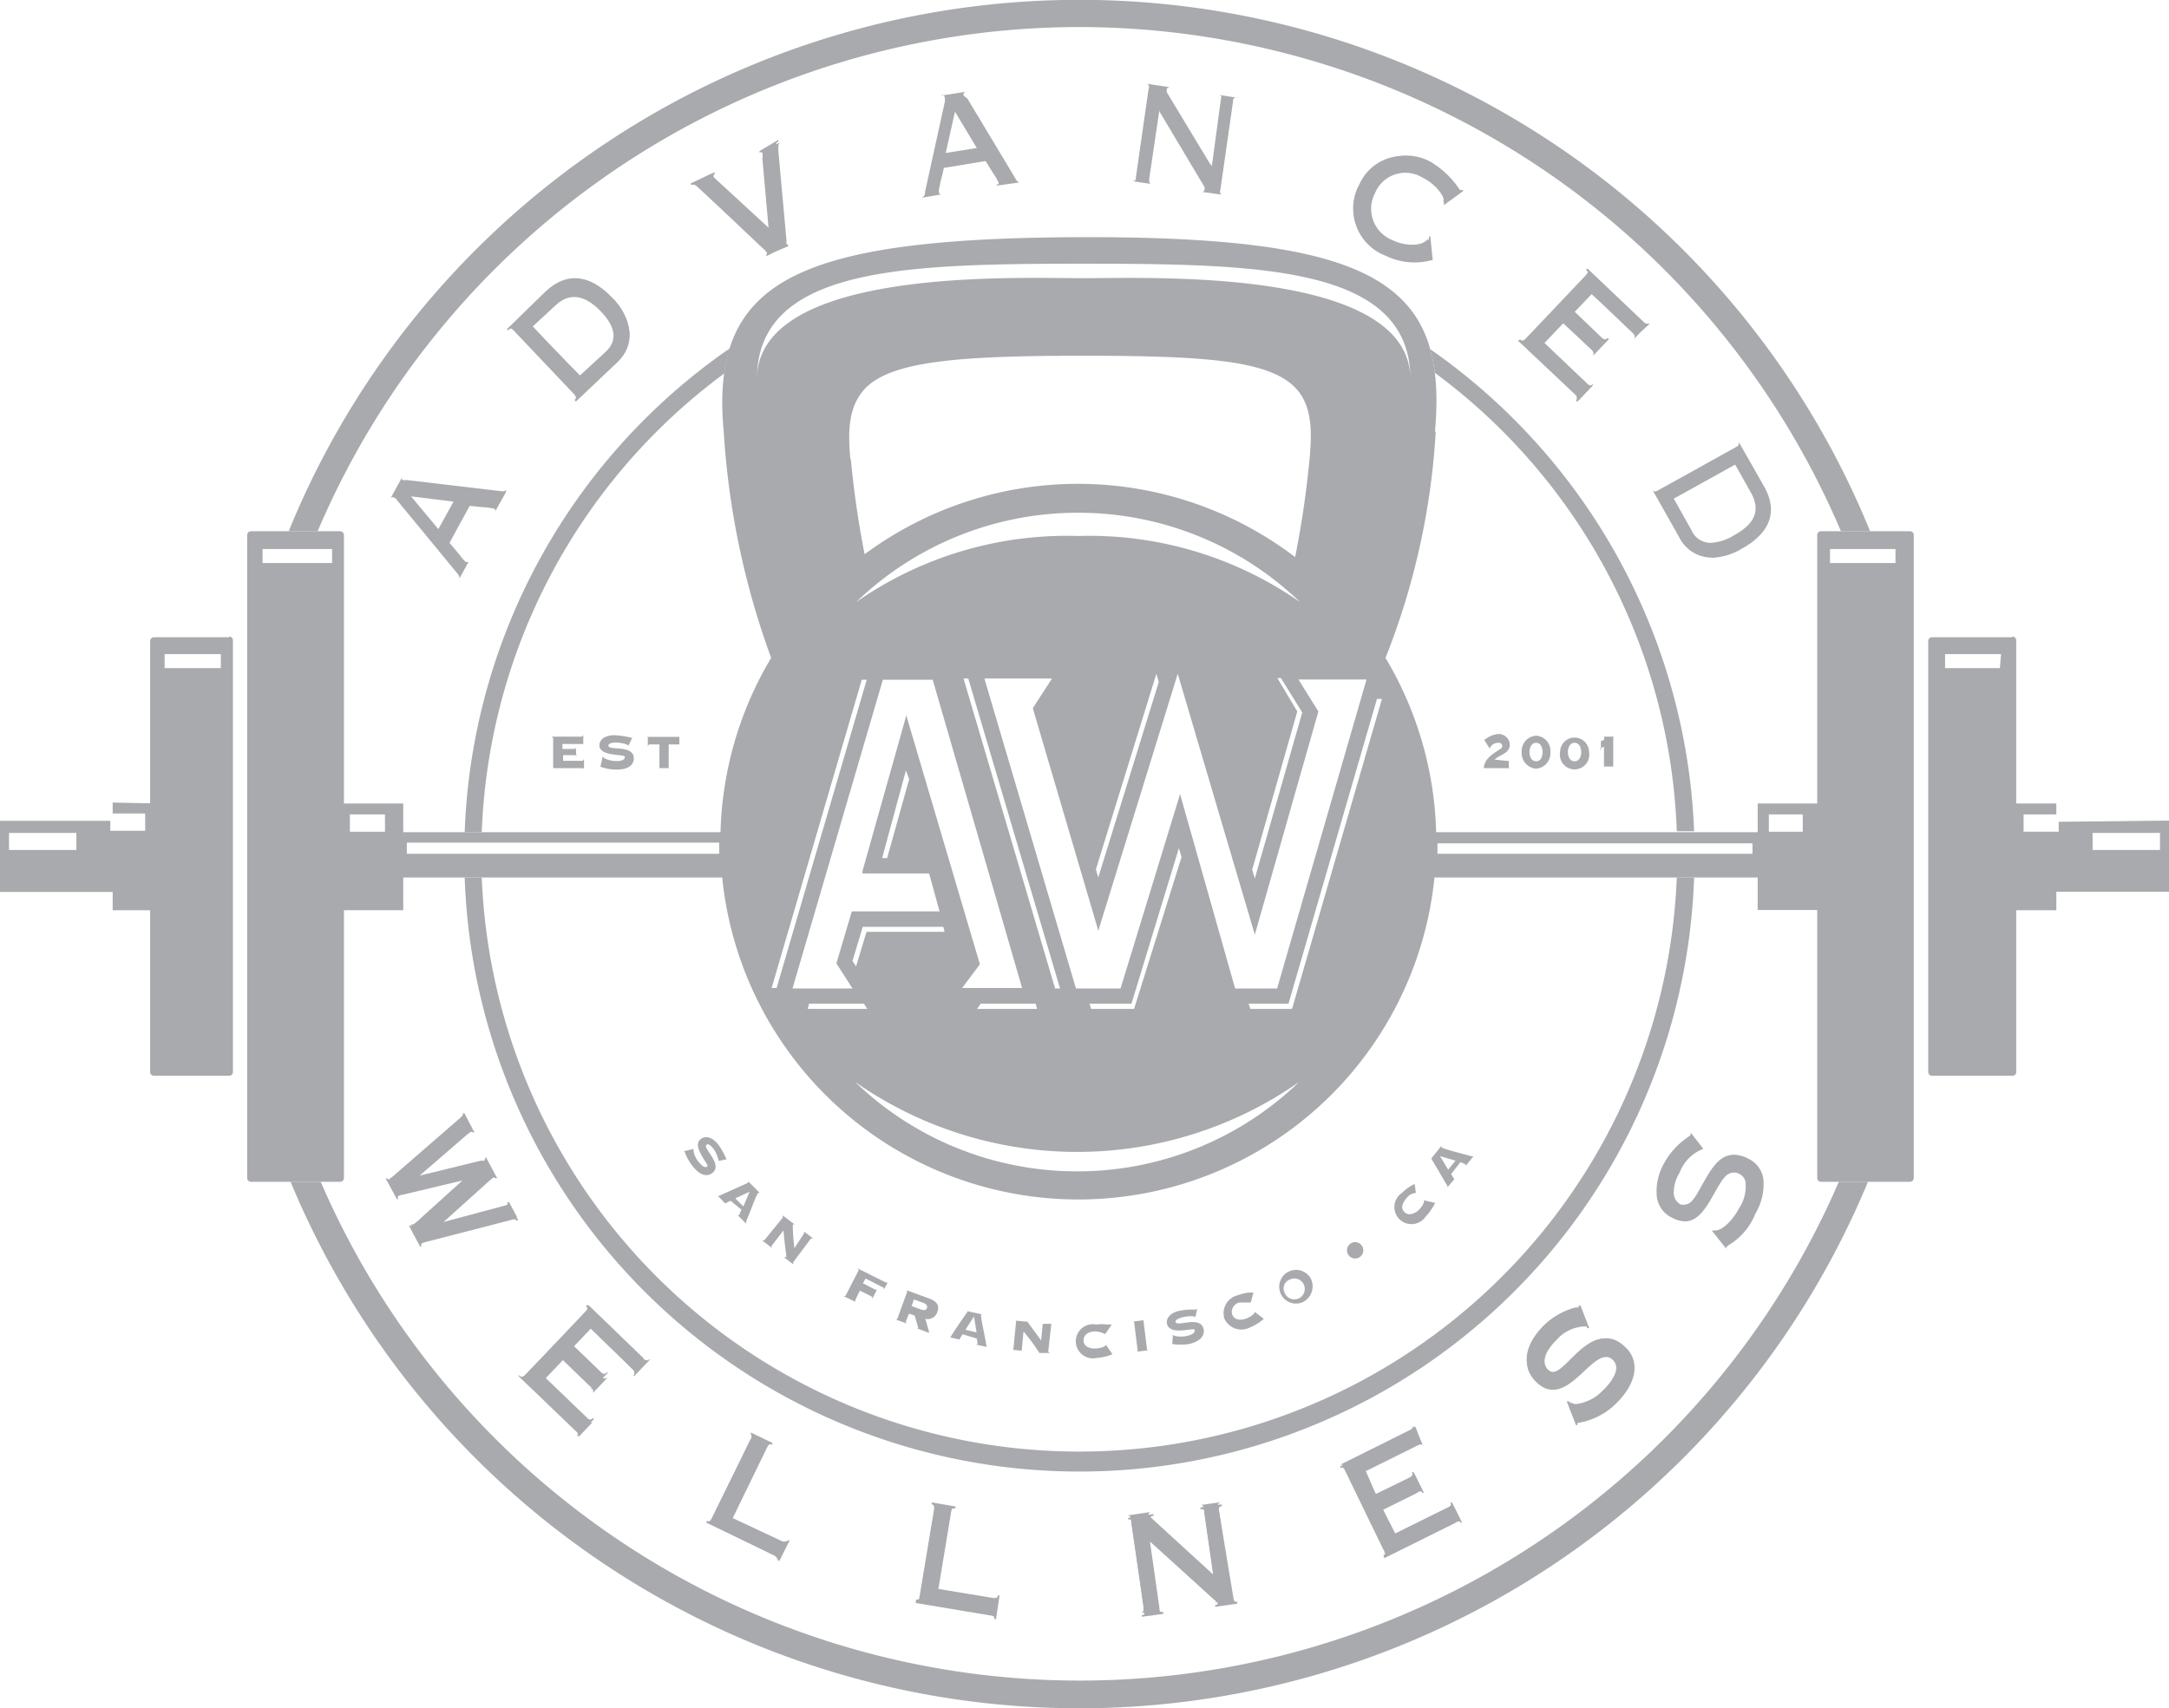 <svg id="Layer_1" data-name="Layer 1" xmlns="http://www.w3.org/2000/svg" width="91.44" height="72.02" viewBox="0 0 91.44 72.02"><defs><style>.cls-1{fill:#a8aaad;}</style></defs><title>logo</title><path class="cls-1" d="M54.47,42.54H52.71l-.07-.22h1.68l3.73-12.85h.21Zm-9.06,6.85a13.47,13.47,0,0,1-9.36-3.77,16.32,16.32,0,0,0,18.72,0,13.47,13.47,0,0,1-9.36,3.77M34.05,42.54l.06-.22h2.31l.14.22Zm4.28-9.69-.93,3.33h-.21l1-3.69Zm1.49,6.44H36.53l-.44,1.46-.15-.23.43-1.44h3.4Zm-2.6-10.63h2.1l3.77,13H40.56l.75-1,0,0L38.27,30.38l-.06-.22-1.85,6.57,0,.1h2.81l.44,1.6h-3.7l-.65,2.19.68,1.06H33.41Zm-4.69,13,3.8-13h.21l-3.8,13Zm16.32-12.9L46.3,37l-.1-.34,2.55-8.25Zm5-.17H54l.9,1.45-2,7-.11-.37L54.69,30v0Zm-18-9.23c-.12-1.27-.06-2.26.64-3C37.6,15.25,40.31,15,45.59,15s7.86.2,9,1.33c.69.71.74,1.71.62,3a40.84,40.84,0,0,1-.61,4.16,15.11,15.11,0,0,0-18.15-.12,40.11,40.11,0,0,1-.58-4m9.58,2.25a13.47,13.47,0,0,1,9.36,3.77,15.52,15.52,0,0,0-9.36-2.79,15.52,15.52,0,0,0-9.36,2.79,13.47,13.47,0,0,1,9.36-3.77M43.72,42.54H41.19l.16-.22h2.31Zm-3.1-13.93h.2l3.87,13.07h-.21Zm9.19,7.53-2,6.4H46l-.07-.22H47.7l2-6.56Zm0-2.44-.06-.22-2.51,8.2H45.36L41.5,28.61h2.85l-.81,1.25v0l2.7,9.17.06.22,3.35-10.84,3.25,11L55.58,30v0l-.84-1.35h2.87L53.84,41.68H52.07ZM31.91,16c0-4.73,6.17-4.88,13.77-4.88s13.78.15,13.78,4.88c0-4.73-11-4.27-13.78-4.27S31.91,11.25,31.91,16m28.58,2.24c.24-2.56-.16-4.3-1.27-5.48C57.42,10.81,53.55,10,45.88,10c-8.1,0-12.17.82-14.06,2.84-1.12,1.2-1.54,2.9-1.31,5.35a33.68,33.68,0,0,0,2,9.55,15.09,15.09,0,1,0,25.9,0,30.63,30.63,0,0,0,2.12-9.58"/><path class="cls-1" d="M73.88,36H60.6v-.44H73.88ZM59.07,37H76.78V35.09H59.07Z"/><path class="cls-1" d="M17.15,35.53H30.32V36H17.15Zm14.49-.44H16.42V37H31.64Z"/><path class="cls-1" d="M77.52,49.83a34.86,34.86,0,0,1-64,0H12.25a36,36,0,0,0,66.5,0Z"/><path class="cls-1" d="M45.5,1.14A34.93,34.93,0,0,1,77.61,22.4h1.23a36,36,0,0,0-66.67,0h1.22A34.93,34.93,0,0,1,45.5,1.14"/><path class="cls-1" d="M10.42,44s0,0,0,0,0,.06,0,.1Z"/><path class="cls-1" d="M70.69,37a25.21,25.21,0,0,1-50.38,0h-.72a25.93,25.93,0,0,0,51.83,0Z"/><path class="cls-1" d="M60.29,14.72a6.39,6.39,0,0,1,.2,1,25.16,25.16,0,0,1,10.2,19.33h.73A26,26,0,0,0,60.29,14.72"/><path class="cls-1" d="M30.78,14.68A25.91,25.91,0,0,0,19.59,35.09h.72A25.2,25.2,0,0,1,30.53,15.75a5.59,5.59,0,0,1,.25-1.07"/><path class="cls-1" d="M18.48,22.31l-1.15-1.38,1.79.22Zm2.86-1.66c-.06.08-.13.07-.31.05l-3.89-.46a.47.47,0,0,1-.17,0s-.07-.05,0-.15h0l-.5.91h0a.12.12,0,0,1,.17,0c.05,0,.09.08.13.13h0l2.47,3c.11.13.15.19.12.28h0l.4-.73h0a.12.12,0,0,1-.14,0s-.08-.07-.19-.21-.23-.29-.48-.58v0l.85-1.56h0l.61.06a2,2,0,0,1,.45.07.11.11,0,0,1,0,.13h0l.46-.82Z"/><path class="cls-1" d="M24.45,15.83l1.09-1c.46-.44.48-1-.25-1.74s-1.36-.69-1.85-.23l-1,.92Zm-2.8-1.9c-.09-.09-.14-.11-.23,0l-.05-.05L23,12.29c.95-.89,1.93-.66,2.81.27s1,2,.19,2.74l-1.72,1.63-.06-.06c.09-.09.07-.13,0-.23Z"/><path class="cls-1" d="M25.57,14.82l-1.12,1.06-2-2.13,1-.95a1.18,1.18,0,0,1,.8-.37,1.57,1.57,0,0,1,1.1.6,1.7,1.7,0,0,1,.58,1.13.88.88,0,0,1-.33.66m.22-2.24c-.93-1-1.89-1.08-2.75-.26l-1.62,1.53h0c.09-.07.16,0,.25.06l2.56,2.71c.09.09.12.16,0,.25h0L26,15.27A1.57,1.57,0,0,0,26.53,14a2.35,2.35,0,0,0-.74-1.46"/><path class="cls-1" d="M32.81,5.9l0,.08c-.1,0-.09.13-.08.29l.35,3.85a.41.41,0,0,0,0,.16c0,.05.07.06.13,0l0,.07-.9.45,0-.08s.06-.05,0-.09a.5.5,0,0,0-.12-.13L29.44,7.9c-.14-.12-.17-.13-.31-.1l0-.07,1-.47,0,.07s-.07.08-.05.12a1.72,1.72,0,0,0,.2.2L32.4,9.6l-.26-2.92a.75.75,0,0,0,0-.24.09.09,0,0,0-.12,0l0-.07Z"/><path class="cls-1" d="M33.26,10.37h0a.11.11,0,0,1-.1-.07.19.19,0,0,1,0-.12.06.06,0,0,0,0,0l-.35-3.86c0-.14,0-.24.07-.31h0l-.8.4h0a.14.14,0,0,1,.14.06.84.84,0,0,1,0,.18v.08l.27,3-2.22-2a.6.6,0,0,1-.08-.08A.76.76,0,0,1,30,7.47a.14.14,0,0,1,0-.15h0l-.9.44h0c.13,0,.18,0,.31.12l2.86,2.62,0,0a.33.33,0,0,1,.09.11.09.09,0,0,1,0,.13h0Z"/><path class="cls-1" d="M39.87,6.45l.39-1.74.92,1.53ZM42,7.83h0L43,7.69h0c-.1,0-.14-.07-.22-.21l-2-3.33A.56.56,0,0,1,40.61,4s0-.09.09-.13h0l-1,.16V4a.13.13,0,0,1,.13.11.68.68,0,0,1,0,.19h0L39,8.08c0,.17-.07.23-.15.26v0l.82-.14h0a.12.12,0,0,1-.09-.11.67.67,0,0,1,.05-.28c0-.14.09-.36.16-.73v0h0l1.76-.29v0l.33.53a2,2,0,0,1,.22.39s0,0,0,.06a.1.1,0,0,1-.06,0"/><path class="cls-1" d="M52.21,4.13h0L51.39,4h0a.16.16,0,0,1,.08,0,.27.27,0,0,1,0,.18L51.09,7,51,6.89l-1.81-3a.21.21,0,0,1,0-.12s0-.1.15-.09h0l-1-.15h0a.16.16,0,0,1,.08.05.21.21,0,0,1,0,.18l-.53,3.69c0,.09,0,.19-.15.19h0l.82.12h0c-.11,0-.12-.11-.11-.23l.43-2.91,0,.08,1.89,3.17a.19.19,0,0,1,0,.15s0,.07-.1.07h0l.86.12h0a.14.14,0,0,1-.08-.05.22.22,0,0,1,0-.17l.53-3.7c0-.09,0-.18.16-.18"/><path class="cls-1" d="M60.87,8.65l0-.08a.3.3,0,0,0,0-.08c.07-.13-.32-.73-.9-1a1.38,1.38,0,0,0-2,.65,1.42,1.42,0,0,0,.77,2c.64.31,1.39.17,1.5-.06a.45.45,0,0,0,0-.11h.06l.1,1h0l-.05,0a2.75,2.75,0,0,1-1.94-.19,2.09,2.09,0,0,1-1.07-3,2.15,2.15,0,0,1,3-.94A3.85,3.85,0,0,1,61.54,8a.12.12,0,0,0,.14,0l0,.06Z"/><path class="cls-1" d="M61.67,8h0a.16.16,0,0,1-.15,0s-.06,0-.14-.15a2.93,2.93,0,0,0-1.1-1,2.49,2.49,0,0,0-1.11-.27,2,2,0,0,0-1.86,1.19,2.06,2.06,0,0,0,1,2.91,2.6,2.6,0,0,0,1.13.29,2.35,2.35,0,0,0,.58-.08.43.43,0,0,1,.24,0l0,0-.08-.89,0,.07c-.07.16-.38.27-.73.27a1.76,1.76,0,0,1-.81-.19,1.44,1.44,0,0,1-.8-2.09,1.39,1.39,0,0,1,1.27-.89,2,2,0,0,1,.82.21c.58.29,1,.91.92,1.07a.21.21,0,0,1,0,.06l0,0Z"/><path class="cls-1" d="M64.08,14.31c.08.08.12.06.21,0l2.57-2.71c.09-.1.1-.15,0-.22l.06-.06,2.4,2.28q.14.12.21,0l0,0-.66.71,0,0c.07-.08.06-.15,0-.23l-1.77-1.69-.72.75,1.16,1.11c.09.08.16.08.23,0l.06.05-.68.71,0,0c.06-.07.06-.14,0-.22L65.9,13.63l-.79.83,1.82,1.73c.08.08.15.08.22,0l0,.05-.66.7-.05-.05c.05-.06.05-.13,0-.22L64,14.37Z"/><path class="cls-1" d="M69.55,13.65h0c-.07,0-.15,0-.24,0l-2.37-2.26h0c.08.09,0,.16,0,.24L64.32,14.3c-.09.09-.16.13-.24.06h0l2.41,2.29c.1.1.09.18.06.23h0l.61-.64h0c-.08.06-.16.05-.25,0l-1.84-1.75.84-.88,1.18,1.13q.14.12.06.24l.62-.65c-.07.06-.16,0-.25,0l-1.19-1.13.77-.8L68.89,14c.09.09.11.17,0,.25Z"/><path class="cls-1" d="M70.61,21l2.54-1.41.67,1.19c.4.73.18,1.29-.7,1.78a2.09,2.09,0,0,1-1,.33.88.88,0,0,1-.81-.53l-.75-1.34Zm1.55,2.52a2.64,2.64,0,0,0,1.28-.39c.83-.46,1.67-1.29.94-2.6L73.3,18.63h0a.22.22,0,0,1,0,.11c0,.05-.06.08-.13.12l-3.26,1.81a.27.27,0,0,1-.14.05.12.12,0,0,1-.11-.07h0l1.13,2a1.53,1.53,0,0,0,1.37.86"/><path class="cls-1" d="M20,47.75l-.07,0a.08.08,0,0,0-.12,0l-.12.09-2,1.73h0l2.58-.63.16,0a.09.09,0,0,0,0-.12l.07,0,.46.86-.07,0a.09.09,0,0,0-.13,0s-.08.07-.11.09l-2,1.8h0l2.55-.68.17-.06a.08.08,0,0,0,0-.13l.07,0,.41.76-.08,0c-.06-.07-.12-.05-.3,0l-3.41.88a1.52,1.52,0,0,0-.28.09.09.09,0,0,0,0,.13l-.07,0-.47-.88.07,0a.09.09,0,0,0,.11,0,1.83,1.83,0,0,0,.25-.22l1.89-1.7h0L17,50.37a.56.56,0,0,0-.2.06.09.09,0,0,0,0,.13l-.07,0-.47-.87.08,0c0,.06.07.07.1,0a1.57,1.57,0,0,0,.25-.2l2.65-2.3c.18-.16.19-.18.17-.25l.07,0Z"/><path class="cls-1" d="M18.08,52.23l3.42-.89c.18-.05.24-.06.31,0h0l-.37-.69h0a.13.13,0,0,1-.07.15.71.71,0,0,1-.19.06l-2.57.69,0-.05,0,0,2-1.8,0,0,.09-.07a.11.11,0,0,1,.16,0h0l-.42-.79h0a.11.11,0,0,1-.06.13.43.43,0,0,1-.16,0l-2.61.65,0-.06,0,0,2-1.75.1-.08a.12.12,0,0,1,.16,0h0L19.53,47h0c0,.08,0,.12-.19.27l-2.65,2.3-.05,0a.74.74,0,0,1-.2.16h-.05a.09.09,0,0,1-.09-.05h0l.43.81h0a.14.14,0,0,1,.07-.15l.21-.06,2.58-.65,0,.06,0,0-1.88,1.7-.07.07-.19.15a.12.12,0,0,1-.14,0h0l.43.81h0V52.4a.09.09,0,0,1,.06-.08,1,1,0,0,1,.24-.08Z"/><path class="cls-1" d="M21.9,58c.08.08.13.06.21,0l2.59-2.7c.08-.09.1-.14,0-.22l.06-.06,2.38,2.3c.09.08.16.09.22,0l.05,0-.67.7L26.7,58c.08-.08.07-.15,0-.23L24.92,56l-.72.76,1.15,1.11c.09.08.16.08.23,0l.06,0-.68.7-.05,0c.06-.07.06-.14,0-.23l-1.15-1.11-.8.83,1.8,1.73c.09.09.16.09.23,0l.05.05-.66.69-.06,0c.06-.06.06-.13,0-.21L21.84,58Z"/><path class="cls-1" d="M27.14,57.28,24.78,55h0c.08.1,0,.17-.05.25L22.14,58c-.09.09-.15.13-.24.06h0l2.39,2.3a.24.24,0,0,1,.09.16.13.13,0,0,1,0,.08h0l.61-.64c-.07.06-.15,0-.24,0l-1.83-1.76,0,0,.81-.85,1.18,1.14a.2.2,0,0,1,.09.15.16.16,0,0,1,0,.09l.62-.65c-.08.06-.16.05-.25,0L24.15,56.8l0,0,.75-.78,0,0,1.76,1.7a.19.19,0,0,1,.08.15.17.17,0,0,1,0,.1l.61-.64c-.07.05-.15,0-.23,0"/><path class="cls-1" d="M29.81,64.13c.1.05.14,0,.19-.1l1.65-3.34c.05-.12.05-.17,0-.22l0-.07.91.44,0,.08c-.12-.06-.16,0-.21.09l-1.46,3L33,65c.11,0,.18,0,.22-.05l.07,0-.43.86-.06,0c0-.08,0-.14-.1-.2L29.77,64.2Z"/><path class="cls-1" d="M33.18,65c0,.07-.13.09-.24,0L30.79,64l0,0,1.45-3c.05-.09.1-.17.23-.12h0l-.84-.41h0c.11.06.08.15,0,.24L30,64.05c-.05.09-.1.17-.22.13h0l2.85,1.4c.13.07.14.14.13.21Z"/><path class="cls-1" d="M38.62,67.45c.11,0,.13,0,.15-.15l.61-3.67c0-.13,0-.18-.1-.2v-.08l1,.17,0,.08c-.13,0-.16,0-.18.14L39.56,67l2.32.38c.12,0,.18,0,.19-.11h.07l-.15,1-.07,0c0-.08,0-.13-.15-.15l-3.17-.53Z"/><path class="cls-1" d="M41.87,67.42,39.52,67v0l.54-3.25c0-.11,0-.2.18-.18h0l-.92-.16h0a.16.16,0,0,1,.08.06.23.23,0,0,1,0,.17l-.61,3.68c0,.1,0,.19-.16.18h0l3.13.52c.15,0,.19.1.19.16h0l.14-.86c0,.08-.1.12-.23.1"/><path class="cls-1" d="M52,67.39c0,.12.06.16.16.15v.08l-.93.13,0-.08c.06,0,.1,0,.1-.06s0-.07-.12-.14L48.48,65l.4,2.81c0,.13,0,.17.16.16l0,.08-.9.12V68.1c.11,0,.12-.06.1-.19l-.54-3.69c0-.13,0-.17-.14-.15V64l1.07-.16v.08c-.09,0-.13,0-.12.1s0,0,.07.08l2.57,2.34-.38-2.65c0-.12,0-.17-.16-.15v-.08l.9-.13,0,.08c-.11,0-.14.07-.12.19Z"/><path class="cls-1" d="M51.18,67.44l0,0c.05,0,.08.07.09.13s0,0,0,0,0,0-.07,0h0l.86-.12h0c-.12,0-.14-.1-.16-.19l-.53-3.69a.21.21,0,0,1,0-.18l.08-.05h0l-.83.12h0c.12,0,.13.1.14.19l.4,2.75-.08-.07-2.57-2.35c-.05,0-.08-.07-.08-.1a.08.08,0,0,1,0-.07.14.14,0,0,1,.1-.06h0l-1,.15h0c.12,0,.14.09.15.19l.53,3.69c0,.11,0,.19-.09.22h0L49,68h0c-.12,0-.14-.1-.15-.19l-.43-2.92Z"/><path class="cls-1" d="M58.32,65.56c.1,0,.1-.1,0-.22L56.7,62c-.06-.12-.1-.15-.2-.1l0-.07,3-1.48c.12-.05.14-.12.1-.19l.07,0L60,61,60,61c0-.1-.11-.12-.22-.06l-2.2,1.09L58,63l1.44-.71c.11-.06.13-.12.09-.22l.06,0,.44.88-.07,0c0-.08-.11-.1-.22,0l-1.43.71.51,1,2.24-1.11c.11-.05.13-.12.09-.2l.06,0,.43.86-.06,0c0-.07-.11-.09-.22,0l-3,1.49Z"/><path class="cls-1" d="M61.59,64.12h0l-.39-.78a.11.11,0,0,1,0,.1c0,.05,0,.08-.12.11L58.8,64.68l0,0-.52-1.06,1.47-.73q.17-.07.24,0l-.39-.8a.17.17,0,0,1,0,.1.22.22,0,0,1-.13.12L58,63l-.5-1h0l2.21-1.1c.11,0,.19,0,.25,0l-.4-.8h0a.11.11,0,0,1,0,.08.22.22,0,0,1-.13.12l-2.93,1.46h0c.11,0,.17,0,.21.13l1.66,3.35a.24.24,0,0,1,0,.15s0,.07-.07.1h0l3-1.48.12,0a.16.16,0,0,1,.12.05"/><path class="cls-1" d="M67,56l-.1,0a.18.18,0,0,0,0-.07,1.64,1.64,0,0,0-1.28.57c-.56.55-.61,1-.36,1.25.66.68,1.84-2.41,3.31-.9.53.55.48,1.43-.45,2.34A2.92,2.92,0,0,1,66.5,60s0,.06,0,.09l-.06,0-.39-1,.1,0,.05.08c.24.24.88,0,1.35-.5.66-.65.68-1.08.46-1.31-.8-.82-1.93,2.26-3.28.88-.68-.7-.32-1.62.39-2.32a3.49,3.49,0,0,1,1.43-.77.1.1,0,0,0,0-.1l.08,0Z"/><path class="cls-1" d="M68,59.14c.85-.82,1-1.7.45-2.29a1.14,1.14,0,0,0-.82-.41c-.52,0-1,.45-1.4.85s-.6.58-.84.58a.36.36,0,0,1-.25-.11c-.14-.15-.39-.57.37-1.31a1.91,1.91,0,0,1,1.21-.59.29.29,0,0,1,.12,0l0,0h0l-.3-.82h0a.14.14,0,0,1,0,.09s0,0-.13,0a3.06,3.06,0,0,0-1.3.73c-.65.63-1.09,1.55-.39,2.26a1,1,0,0,0,.71.35,2.24,2.24,0,0,0,1.29-.77c.34-.31.66-.61,1-.61a.44.44,0,0,1,.32.15.53.53,0,0,1,.12.54,2.12,2.12,0,0,1-.57.83,1.88,1.88,0,0,1-1.13.59.35.35,0,0,1-.27-.1l0,0h0l.36.93h0a.11.11,0,0,1,0-.08.35.35,0,0,1,.16-.06A2.69,2.69,0,0,0,68,59.14"/><path class="cls-1" d="M74,51.18a2.43,2.43,0,0,0,.34-1.46,1.11,1.11,0,0,0-.61-.85,1.35,1.35,0,0,0-.63-.18c-.66,0-1,.68-1.35,1.28-.24.44-.44.82-.72.82a.34.34,0,0,1-.17,0,.56.56,0,0,1-.3-.48,1.67,1.67,0,0,1,.25-.87,1.73,1.73,0,0,1,1-1h0l0,0h0l-.54-.69h0a.26.26,0,0,1,0,.11s0,0-.11.09a3.08,3.08,0,0,0-1,1.09,2.38,2.38,0,0,0-.32,1.3,1.13,1.13,0,0,0,.64,1,1.26,1.26,0,0,0,.55.16h0c.58,0,.93-.63,1.24-1.18s.49-.88.83-.88a.46.46,0,0,1,.23.06.5.5,0,0,1,.25.3,1.66,1.66,0,0,1-.26,1.14c-.25.47-.68.94-1,.94a.42.42,0,0,1-.16,0l0,0h0l.62.78h0a.12.12,0,0,1,0-.08s.06-.06.13-.1A2.69,2.69,0,0,0,74,51.18"/><path class="cls-1" d="M16.23,35.07H14.75v-.73h1.48Zm-2-1.19v4.5H17V33.88Z"/><path class="cls-1" d="M9.31,28.17H6.94v-.59H9.31Zm.35-1.3H6.48a.16.16,0,0,0-.15.16V45.2a.16.16,0,0,0,.15.16H9.66a.16.16,0,0,0,.16-.16V27a.16.16,0,0,0-.16-.16"/><path class="cls-1" d="M76,35.07H74.57v-.73H76ZM74.1,33.88v4.49h2.77V33.88Z"/><path class="cls-1" d="M84.31,28.17H82v-.59h2.36Zm.5-1.3H81.45a.16.16,0,0,0-.16.16V45.2a.16.16,0,0,0,.16.16h3.36A.16.16,0,0,0,85,45.2V27a.16.16,0,0,0-.16-.16"/><path class="cls-1" d="M24.3,31.9h0a.07.07,0,0,0-.08-.06h-.48v.24h.83s0,0,.05-.08h0v.45h0s0-.06-.05-.06H23.25v0c.06,0,.07,0,.07,0V31.11s0,0-.07-.05v0h1.29s0,0,.05-.07h0v.45h0c0-.06,0-.07-.05-.07h-.83v.21h.48a.08.08,0,0,0,.08-.06h0Z"/><path class="cls-1" d="M25.42,31.85l0,0a.07.07,0,0,0,0,.05c0,.07.28.19.55.19s.37-.06.37-.18-1.07,0-1.07-.48c0-.26.25-.43.64-.43a3.52,3.52,0,0,1,.68.1.08.08,0,0,0,.07,0l0,0-.17.35h0v0c0-.06-.29-.14-.53-.14s-.31.07-.31.13c0,.23,1.07-.06,1.07.54,0,.22-.16.47-.73.47a2.1,2.1,0,0,1-.68-.12.09.09,0,0,0,0,0h0Z"/><path class="cls-1" d="M27.73,32.39v0c.06,0,.07,0,.07,0v-1h-.44s0,0-.05.07h0V31h0c0,.06,0,.07.05.07h1.28s0,0,0-.07h0v.46h0c0-.06,0-.07,0-.07h-.45v1s0,0,.07,0v0Z"/><path class="cls-1" d="M63.61,32.09s0,0,0-.06h0v.42h0c0-.05,0-.06-.06-.06h-1s0,0,0,.06h0c0-.48.42-.67.71-.88a.11.11,0,0,0,.07-.12.14.14,0,0,0-.16-.13.39.39,0,0,0-.37.24v0l0,0-.24-.38,0,0,.05,0a1,1,0,0,1,.55-.23.47.47,0,0,1,.49.45c0,.38-.46.43-.64.63Z"/><path class="cls-1" d="M64.48,31.71c0,.19.08.39.28.39s.27-.2.27-.39-.08-.39-.27-.39-.28.2-.28.39m.88,0a.65.65,0,0,1-.6.7.66.66,0,0,1-.61-.7.65.65,0,0,1,.61-.69.64.64,0,0,1,.6.69"/><path class="cls-1" d="M66.1,31.71c0,.19.08.39.28.39s.28-.2.28-.39-.09-.39-.28-.39-.28.2-.28.39m.89,0a.62.62,0,1,1-1.22,0,.61.61,0,1,1,1.22,0"/><path class="cls-1" d="M67.49,31.61v-.42h0s0,.06,0,.06l.14-.06v-.08s0-.05,0-.05v0h.44v0s-.06,0-.06.05v1.21s0,0,0,0v0h-.44v0s.05,0,.05,0v-.83c-.15.05-.16.05-.17.12Z"/><path class="cls-1" d="M3.22,35.84H.38v-.72H3.22Zm1.53-2v.46H6.12v.73H4.65v-.42H0v3H4.75v.77h2v-4.5Z"/><path class="cls-1" d="M91.06,35.84H88.22v-.72h2.84Zm-4.27-1.19v.42H85.31v-.73h1.38v-.46h-2v4.5h2V37.6h4.75v-3Z"/><path class="cls-1" d="M14,23.74H11.07v-.59H14Zm.32-1.34H10.58a.16.16,0,0,0-.16.16V49.67a.16.16,0,0,0,.16.16h3.76a.16.16,0,0,0,.16-.16V22.56a.16.16,0,0,0-.16-.16"/><path class="cls-1" d="M79.91,23.74H77.15v-.59h2.76Zm.62-1.34H76.77a.16.16,0,0,0-.16.16V49.67a.16.16,0,0,0,.16.16h3.75a.16.16,0,0,0,.16-.16V22.56a.16.16,0,0,0-.16-.16"/><path class="cls-1" d="M29.26,48.44v0a.05.05,0,0,0,0,0c-.06,0,0,.33.19.55s.28.26.37.19-.68-.84-.28-1.15c.2-.16.5-.08.74.23a3,3,0,0,1,.34.61.11.11,0,0,0,.07,0v0l-.39.08v0h0s-.07-.32-.23-.52-.24-.2-.28-.16c-.19.14.71.82.24,1.19-.18.14-.48.16-.83-.29a2,2,0,0,1-.34-.62l-.06,0v0Z"/><path class="cls-1" d="M31,50.53l.34.34.26-.62Zm-.2.1-.23.11s0,0,0,0l0,0-.32-.33,0,0a.07.07,0,0,0,.09,0l1.2-.54s0,0,0-.06l0,0,.49.49,0,0s0,0-.06,0-.34.8-.51,1.19c0,.07,0,.09,0,.11l0,0-.36-.36,0,0s.05,0,.06,0a2,2,0,0,1,.1-.23Z"/><path class="cls-1" d="M33,51.34s0,0,0-.09l0,0,.5.38,0,0c-.05,0-.07,0-.08,0a9.56,9.56,0,0,0,.07,1L33.9,52a0,0,0,0,0,0-.07l0,0,.38.29,0,0c-.06,0-.07,0-.09,0l-.75,1s0,0,0,.09l0,0-.39-.3,0,0s0,0,.07,0,0-.1-.09-1.13l-.5.65s0,0,0,.08l0,0-.4-.31,0,0c.06,0,.07,0,.09,0Z"/><path class="cls-1" d="M37.26,54.38h0s0-.07,0-.08l-.77-.39-.11.2.52.27s0,0,.07,0h0l-.2.39h0c0-.06,0-.07,0-.09l-.52-.26-.19.39s0,0,0,.08v0l-.5-.24,0,0c.06,0,.07,0,.08,0l.56-1.09s0,0-.05-.08l0,0,1.2.6s0,0,.07,0h0Z"/><path class="cls-1" d="M38.43,55.07l.41.15c.15.05.22,0,.24-.07s0-.15-.14-.21l-.41-.15Zm-.25.67s0,0,.06.07l0,0-.5-.18v0c.06,0,.07,0,.08,0l.42-1.15s0-.05,0-.07v0l.9.33c.37.13.48.31.37.6a.43.43,0,0,1-.5.27l.15.52s0,.06,0,.07v0L38.64,56v0s.06,0,.07,0-.13-.46-.15-.53l-.24-.08Z"/><path class="cls-1" d="M40.7,56.07l.47.11-.11-.67Zm-.12.19a1.61,1.61,0,0,0-.13.22s0,0,0,0v0l-.45-.1v0a.1.1,0,0,0,.08,0c0-.06.72-1.09.73-1.1s0,0-.05,0v0l.67.15v0s0,0-.06,0,.14.85.21,1.28c0,.07,0,.09.05.09v0l-.51-.11v0s0,0,.06,0,0-.22,0-.25Z"/><path class="cls-1" d="M42.84,55.68s0,0-.07,0v0l.63.06v0c-.06,0-.08,0-.08,0s.41.56.57.78l.07-.7a0,0,0,0,0-.05,0v0l.48,0v0c-.06,0-.07,0-.07,0L44.19,57s0,0,.07.05v0l-.5,0v0c.05,0,.06,0,.06,0a8.45,8.45,0,0,0-.67-.91l-.08.82s0,0,.07,0v0l-.5-.05v0c.07,0,.08,0,.08,0Z"/><path class="cls-1" d="M46.59,56.25l0,0s0,0,0,0-.21-.11-.43-.11-.48.11-.48.38.29.35.5.34.44-.08.44-.16l0,0,0,0,.28.4,0,0s0,0,0,0a2.1,2.1,0,0,1-.68.16.72.72,0,1,1,0-1.41,1.76,1.76,0,0,1,.46,0l.19,0a.05.05,0,0,0,0,0h0Z"/><path class="cls-1" d="M47.89,57v0c.07,0,.07,0,.07-.06l-.15-1.21s0,0-.08,0v0l.54-.07v0c-.06,0-.07,0-.06.06l.15,1.21s0,0,.08,0v0Z"/><path class="cls-1" d="M49.45,56.22h0a.11.11,0,0,0,0,.05c0,.07.31.12.58.06s.36-.15.33-.26-1,.26-1.16-.23c-.06-.26.15-.49.52-.57a3,3,0,0,1,.7-.05.09.09,0,0,0,.06-.06h0l-.09.39h0v0c0-.07-.32-.07-.56,0s-.28.13-.27.19c.05.23,1.05-.29,1.18.3.05.22-.06.5-.61.63a2.23,2.23,0,0,1-.71,0,.1.1,0,0,0,0,0h0Z"/><path class="cls-1" d="M52.73,54.92h0s0,0,0,0-.23,0-.44,0-.43.26-.34.51.38.24.58.17.39-.22.36-.29l0,0,0,0,.39.3,0,0s0,0,0,0a2.21,2.21,0,0,1-.6.37.79.79,0,0,1-1.06-.37.78.78,0,0,1,.58-1,2,2,0,0,1,.45-.11h.19s0,0,0,0h0Z"/><path class="cls-1" d="M54.15,54.49a.44.44,0,1,0,.21-.53.39.39,0,0,0-.21.53m1.12-.56a.74.74,0,0,1-.41,1,.71.71,0,1,1,.41-1"/><path class="cls-1" d="M57.41,52.52a.34.34,0,1,1-.56.4.34.34,0,0,1,.56-.4"/><path class="cls-1" d="M59.69,50.3h0s0,0,0,0-.22,0-.38.2-.29.41-.11.6.45.07.61-.08.26-.36.21-.41l0,0v0l.48.11v0s0,0,0,0a2.19,2.19,0,0,1-.4.58.72.72,0,1,1-1-1,2.13,2.13,0,0,1,.37-.29l.17-.09s0,0,0,0h0Z"/><path class="cls-1" d="M61.05,49.32l.31-.38-.65-.19Zm.13.18a1.65,1.65,0,0,0,.13.22s0,0,0,0l0,0-.3.36,0,0a.07.07,0,0,0,0-.09l-.67-1.14s0,0,0,0l0,0,.43-.54,0,0s0,0,0,.06.83.26,1.25.38c.06,0,.08,0,.1,0l0,0-.33.41,0,0s0,0,0-.06L61.57,49Z"/></svg>